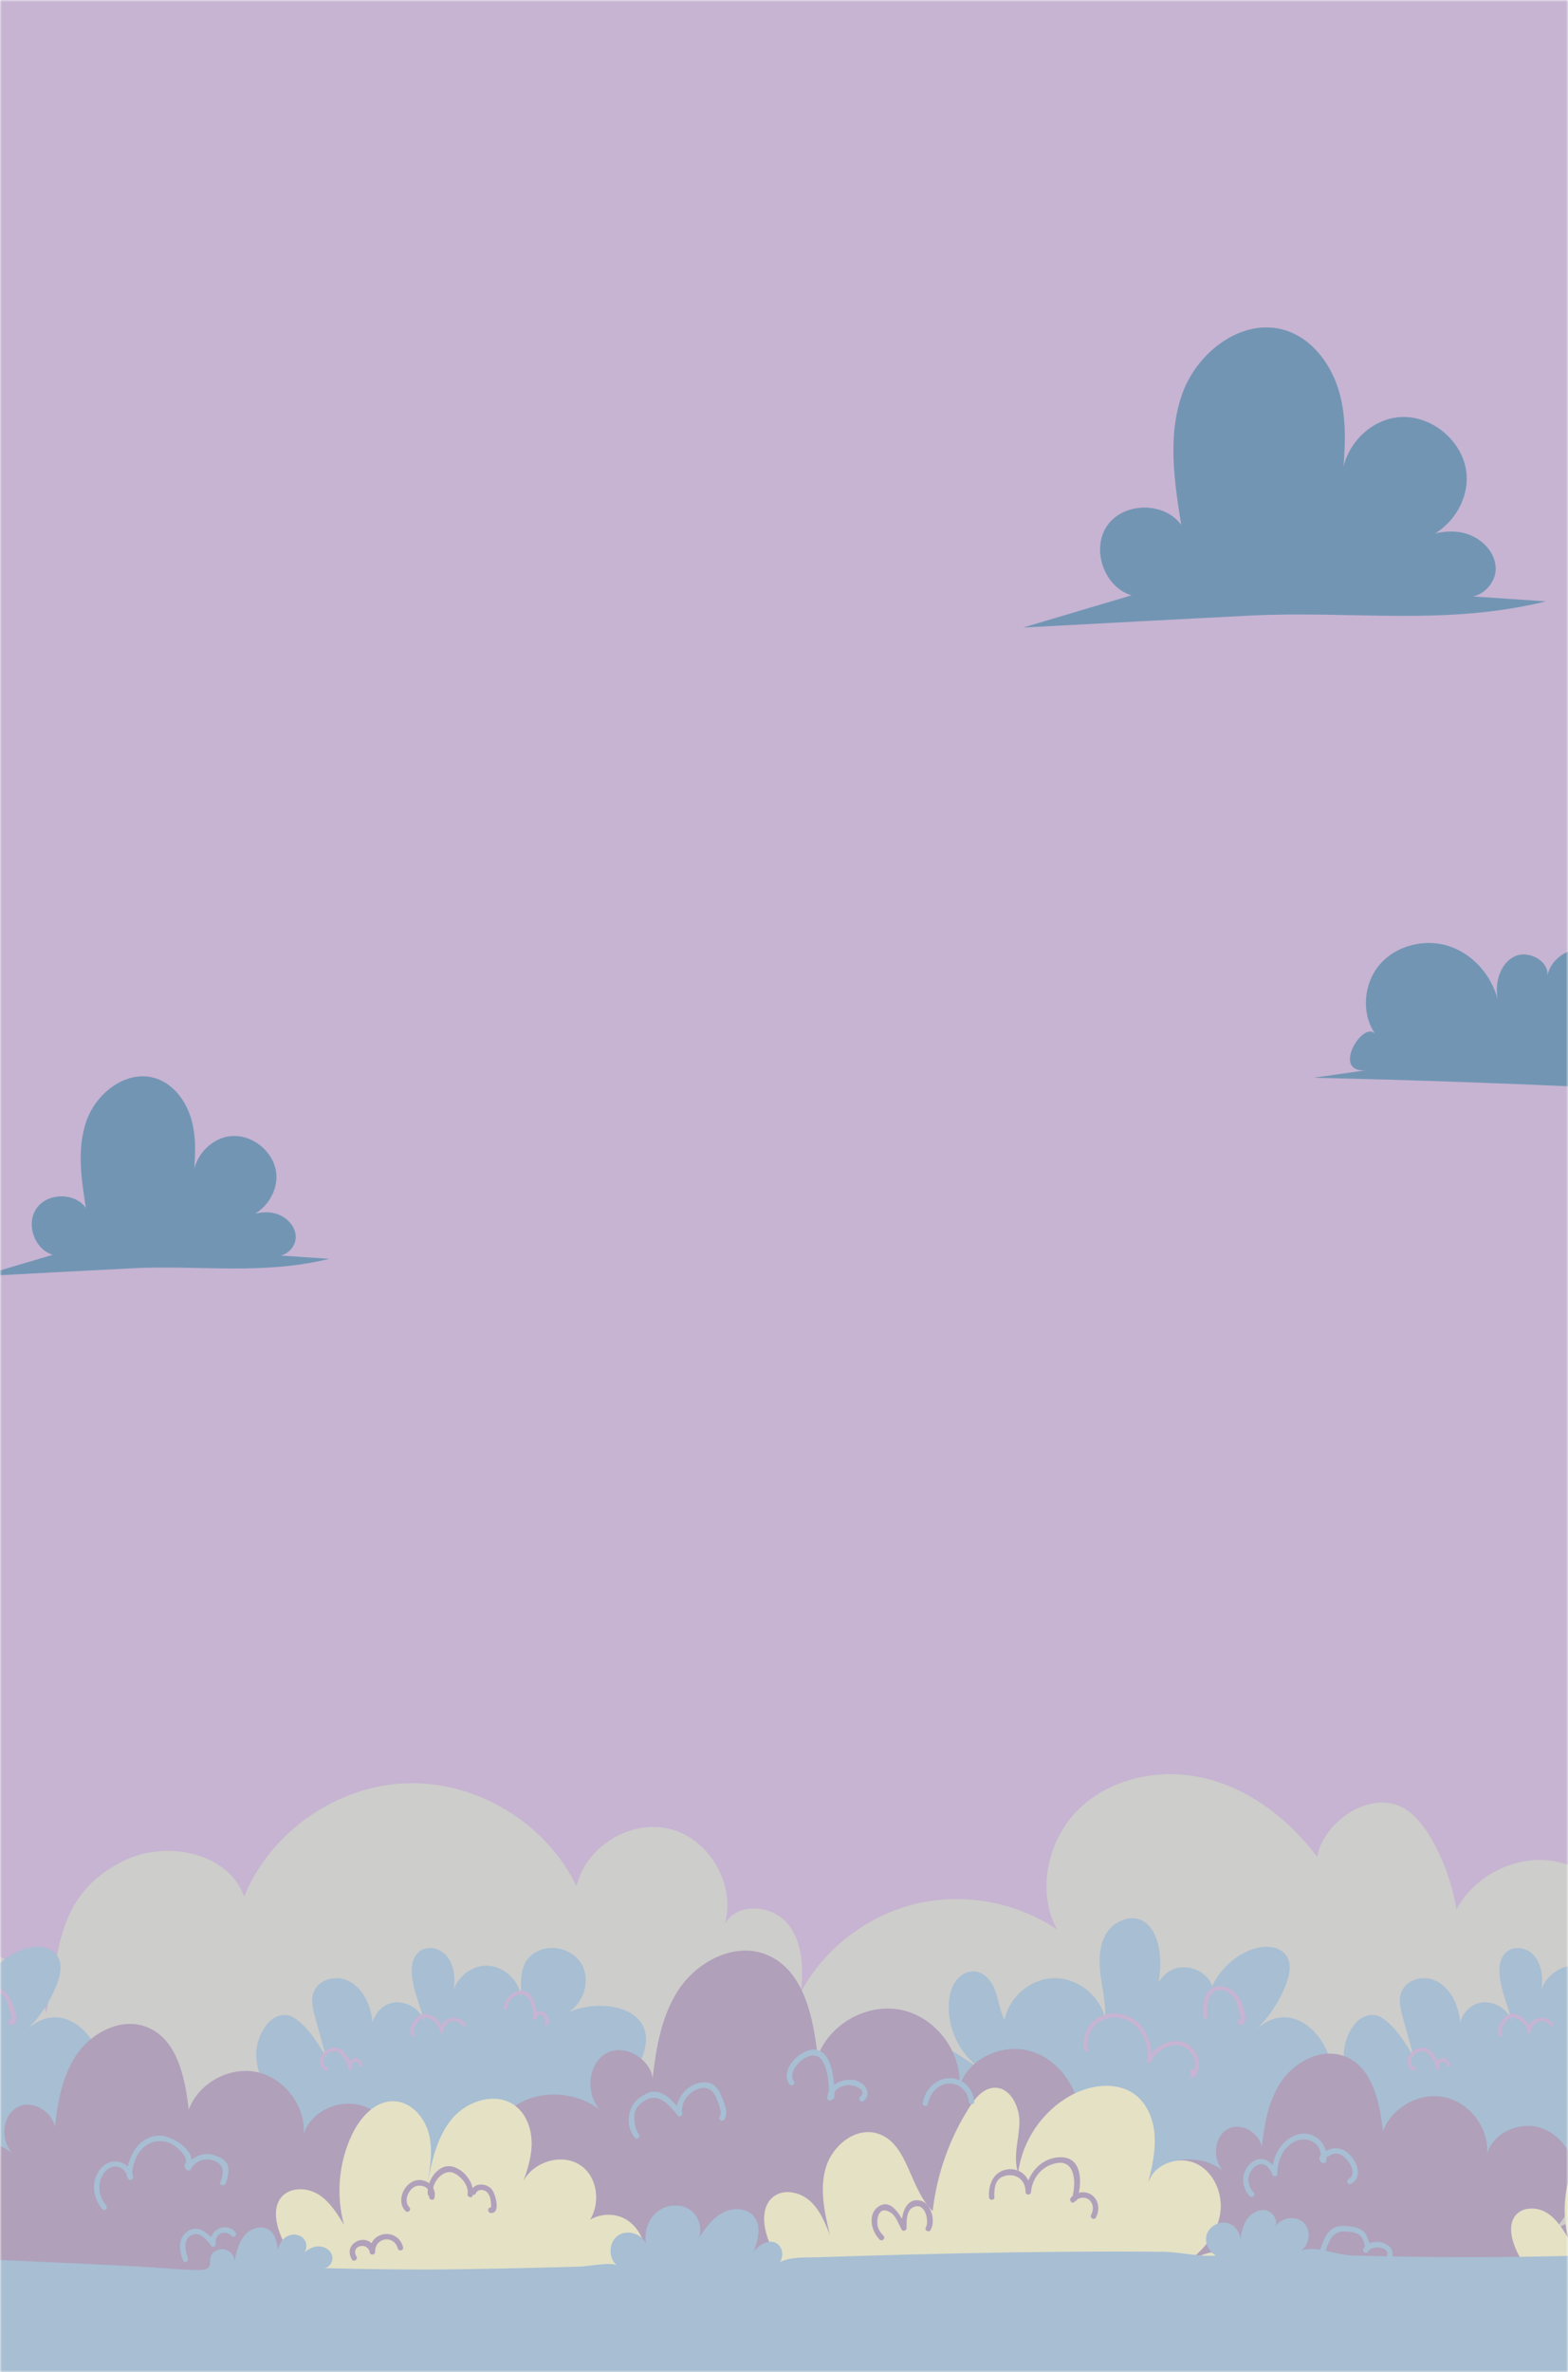 <svg width="400" height="605" viewBox="0 0 400 605" fill="none" xmlns="http://www.w3.org/2000/svg">
<mask id="mask0_224_287" style="mask-type:luminance" maskUnits="userSpaceOnUse" x="0" y="0" width="400" height="605">
<path d="M400 0H0V605H400V0Z" fill="white"/>
</mask>
<g mask="url(#mask0_224_287)">
<g filter="url(#filter0_d_224_287)">
<mask id="mask1_224_287" style="mask-type:luminance" maskUnits="userSpaceOnUse" x="-361" y="-7" width="962" height="614">
<path d="M601 -6.5H-361V606.5H601V-6.5Z" fill="white"/>
</mask>
<g mask="url(#mask1_224_287)">
<path d="M601 -6.5H-361V606.5H601V-6.5Z" fill="#C6B4D2"/>
<path d="M70.235 574.59C52.484 575.018 35.728 573.74 18.212 575.674C9.689 576.613 -36.946 581.51 -37.147 571.364C-45.78 568.056 -55.395 569.748 -64.629 570.238C-73.864 570.729 -84.321 569.375 -89.999 562.075C-94.226 556.64 -94.709 549.077 -93.266 542.35C-91.442 533.869 -86.262 525.575 -78.153 522.488C-70.044 519.4 -59.221 523.468 -57.135 531.894C-55.878 526.176 -52.853 521.645 -48.101 518.295C-42.327 514.221 -33.541 513.62 -28.644 518.71C-29.231 508.523 -21.005 498.598 -10.886 497.279C-0.768 495.96 9.724 503.453 11.761 513.454C15.236 497.3 14.434 483.411 31.08 474.799C41.952 469.177 58.072 472.195 62.299 483.68C69.027 467.153 86.018 455.343 103.844 454.798C121.678 454.252 139.36 464.998 147.082 481.077C149.389 470.924 160.91 463.893 170.994 466.49C181.078 469.08 187.778 480.8 184.897 490.801C187.695 485.241 196.618 485.683 200.707 490.38C204.796 495.076 205.093 501.962 204.257 508.129C210.266 497.01 221.11 488.625 233.384 485.614C245.658 482.603 259.154 485.006 269.625 492.079C264.161 481.933 267.442 468.362 276 460.64C284.557 452.919 297.315 450.813 308.448 453.803C319.582 456.794 329.1 464.377 336.028 473.59C337.527 464.66 349.565 456.276 358.151 461.179C365.341 465.282 370.521 479.467 371.529 486.968C377.518 475.924 392.63 470.524 403.757 477.437C414.587 484.157 417.329 500.933 409.207 510.754C412.874 506.306 420.299 506.347 424.754 509.994C429.209 513.647 430.874 519.925 430.169 525.644C429.465 531.362 426.709 536.625 423.608 541.473C432.566 537.06 443.721 537.44 452.361 542.461C458.502 546.031 463.62 553.09 461.63 559.906C459.317 567.828 449.564 570.377 441.386 571.495C420.589 574.341 399.696 576.413 378.782 578.181C359.449 579.811 340.593 582.587 321.544 584.79C306.383 586.545 291.064 584.701 275.889 583.078C207.614 575.771 138.863 572.932 70.222 574.596L70.235 574.59Z" fill="#CDCDCB"/>
<path d="M437.208 521.541C441.221 521.818 445.061 523.965 447.395 527.232C448.97 529.442 449.854 532.06 450.711 534.636C453.902 544.215 457.1 553.794 460.291 563.373C437.684 563.063 414.774 561.612 392.188 562.427C376.53 562.994 359.664 564.458 347.376 551.784C345.332 549.678 335.482 530.699 335.883 530.637C339.868 529.96 344.164 531.777 346.457 535.099C344.586 531.673 342.894 527.985 342.824 524.083C342.748 520.112 345.642 513.343 350.678 513.951C354.428 514.4 359.159 521.783 360.713 524.849C359.76 521.382 358.8 517.915 357.847 514.448C357.274 512.376 356.714 510.139 357.46 508.129C358.558 505.194 362.323 503.861 365.313 504.814C368.304 505.767 370.459 508.488 371.53 511.437C372.6 514.386 372.752 517.57 372.89 520.706C371.108 517.183 373.084 512.294 376.82 511.009C380.557 509.717 385.129 512.349 385.896 516.223C384.998 511.7 379.611 501.278 384.577 497.638C386.345 496.347 388.977 496.706 390.655 498.108C392.333 499.51 393.162 501.734 393.335 503.916C393.507 506.098 393.093 508.281 392.686 510.436C392.554 505.774 396.705 501.423 401.368 501.326C406.03 501.229 410.353 505.408 410.423 510.07C410.423 505.097 409.601 499.952 414.905 497.521C418.676 495.794 423.767 497.32 425.839 500.939C428.291 505.214 426.26 511.327 421.854 513.523C430.902 509.006 447.112 512.059 440.841 525.706C439.211 529.263 436.227 532.011 433.153 534.436C436.496 533.669 438.776 538.572 437.104 541.563C435.267 544.85 432.062 546.087 428.512 546.757C424.078 547.592 419.098 547.551 415.582 549.519C405.836 554.982 398.667 562.358 386.911 563.664C386.055 563.76 385.171 563.829 384.259 563.871" fill="#A7BED3"/>
<path d="M-71.619 522.639C-68.725 523.917 -66.315 526.106 -63.49 527.536C-68.815 523.8 -71.958 517.17 -71.481 510.684C-71.336 508.744 -70.866 506.775 -69.713 505.215C-68.559 503.654 -66.625 502.569 -64.698 502.818C-62.177 503.15 -60.437 505.546 -59.594 507.943C-58.752 510.339 -58.475 512.943 -57.301 515.194C-56.203 509.317 -50.608 504.6 -44.627 504.517C-38.645 504.434 -32.92 508.979 -31.656 514.828C-31.393 511.182 -32.291 507.563 -32.775 503.944C-33.258 500.325 -33.272 496.416 -31.421 493.266C-29.57 490.11 -25.315 488.142 -22.096 489.875C-20.294 490.842 -19.161 492.728 -18.505 494.662C-16.771 499.772 -17.835 505.353 -18.912 510.643C-19.513 507.21 -17.427 503.495 -14.181 502.224C-10.935 500.953 -6.88 502.259 -4.988 505.187C-3.095 508.115 -3.572 512.349 -6.065 514.78C-6.383 507.155 -1.244 499.627 5.966 497.141C8.985 496.105 12.935 496.195 14.655 498.881C15.988 500.96 15.408 503.709 14.524 506.023C12.811 510.47 10.111 514.538 6.671 517.839C19.932 505.097 35.438 532.467 19.532 540.223C21.825 535.568 29.25 535.402 32.689 539.291C36.129 543.179 35.839 549.374 33.194 553.836C30.548 558.297 26.031 561.322 21.417 563.698C9.62 569.776 -1.873 570.75 -14.727 571.026C-29.418 571.337 -43.95 573.83 -58.765 573.581C-63.31 573.505 -67.931 573.298 -72.227 571.813C-92.326 564.865 -87.685 515.553 -71.612 522.646L-71.619 522.639Z" fill="#A7BED3"/>
<path d="M334.992 563.684C318.36 572.248 298.509 573.554 280.607 568.539C270.018 565.57 260.148 559.085 253.2 550.562C250.168 546.84 245.036 546.757 241.016 543.849C236.962 540.914 233.778 536.722 232.258 531.935C231.374 529.138 231.139 525.761 233.108 523.586C235.235 521.237 239.048 521.362 241.942 522.639C244.836 523.917 247.246 526.106 250.071 527.536C244.746 523.8 241.603 517.17 242.08 510.684C242.225 508.744 242.695 506.775 243.848 505.215C245.001 503.654 246.935 502.569 248.862 502.818C251.383 503.15 253.124 505.546 253.967 507.943C254.809 510.339 255.086 512.943 256.26 515.194C257.358 509.317 262.953 504.6 268.934 504.517C274.915 504.434 280.641 508.979 281.905 514.828C282.168 511.182 281.27 507.563 280.786 503.944C280.303 500.325 280.289 496.416 282.14 493.266C283.991 490.11 288.246 488.142 291.464 489.875C293.267 490.842 294.4 492.728 295.056 494.662C296.79 499.772 295.726 505.353 294.649 510.643C294.048 507.21 296.133 503.495 299.38 502.224C302.626 500.953 306.68 502.259 308.573 505.187C310.465 508.115 309.989 512.349 307.495 514.78C307.178 507.155 312.316 499.627 319.527 497.141C322.546 496.105 326.496 496.195 328.216 498.881C329.549 500.96 328.969 503.709 328.085 506.023C326.372 510.47 323.671 514.538 320.232 517.839C333.493 505.097 348.999 532.467 333.092 540.223C335.386 535.568 342.811 535.402 346.25 539.291C349.69 543.179 349.4 549.374 346.754 553.836C344.109 558.297 339.592 561.322 334.978 563.698L334.992 563.684Z" fill="#A7BED3"/>
<path d="M151.033 546.743C146.598 547.578 141.619 547.537 138.103 549.505C128.357 554.968 121.188 562.344 109.432 563.65C97.235 565.003 78.724 560.88 69.911 551.784C67.866 549.678 58.017 530.699 58.418 530.637C62.403 529.96 66.699 531.777 68.992 535.099C67.12 531.673 65.428 527.985 65.359 524.083C65.283 520.112 68.177 513.343 73.212 513.951C76.963 514.4 81.687 521.783 83.248 524.849C82.295 521.382 81.335 517.915 80.382 514.448C79.808 512.376 79.249 510.139 79.995 508.129C81.093 505.194 84.857 503.861 87.848 504.814C90.832 505.767 92.994 508.488 94.064 511.437C95.135 514.386 95.287 517.57 95.425 520.706C93.643 517.183 95.618 512.294 99.355 511.009C103.092 509.717 107.664 512.349 108.431 516.223C107.533 511.7 102.145 501.278 107.112 497.638C108.88 496.347 111.511 496.706 113.19 498.108C114.868 499.51 115.697 501.734 115.87 503.916C116.042 506.098 115.628 508.281 115.22 510.436C115.089 505.774 119.24 501.423 123.902 501.326C128.564 501.229 132.888 505.408 132.957 510.07C132.957 505.097 132.135 499.952 137.44 497.521C141.211 495.794 146.301 497.32 148.374 500.939C150.825 505.214 148.795 511.327 144.388 513.523C153.436 509.006 169.647 512.059 163.375 525.706C161.745 529.263 158.762 532.011 155.688 534.436C159.031 533.669 161.31 538.572 159.639 541.563C157.801 544.85 154.597 546.087 151.047 546.757L151.033 546.743Z" fill="#A7BED3"/>
<path d="M107.554 584.335C111.221 586.165 115.517 586.945 118.75 589.369H299.014C301.783 584.549 302.295 578.347 299.401 573.547C294.759 565.839 282.824 564.182 275.986 569.81C279.681 566.026 282.016 560.915 282.389 555.631C277.015 554.582 271.206 556.08 267.007 559.596C272.505 554.582 276.083 547.219 275.572 539.802C275.06 532.384 270.018 525.209 262.877 523.123C255.735 521.037 247.087 524.96 244.767 532.025C245.305 523.171 238.633 514.428 229.944 512.618C221.256 510.802 211.641 516.141 208.588 524.47C207.455 514.373 205.017 502.445 195.624 498.557C187.453 495.173 177.756 500.249 172.969 507.68C168.735 514.248 167.402 522.156 166.49 529.974C165.772 525.14 159.418 521.113 154.762 523.648C149.838 526.328 149.382 533.897 152.974 538.041C147.165 533.6 138.628 532.875 132.26 536.542C125.76 540.292 122.093 548.29 123.232 555.666C121.803 552.309 116.574 550.811 113.321 553.021C109.515 555.611 108.693 561.129 110.199 565.48C111.705 569.831 114.999 573.284 118.197 576.592C115.966 574.369 113.625 572.076 110.648 571.047C107.671 570.024 103.858 570.681 102.228 573.381C99.866 577.29 103.465 582.29 107.554 584.335Z" fill="#B0A0BA"/>
<path d="M-33.825 586.648C-31.663 587.726 -29.231 588.354 -27.063 589.369H122.182C123.799 585.702 123.888 581.351 121.809 577.891C118.045 571.641 108.362 570.294 102.815 574.859C105.813 571.786 107.705 567.642 108.009 563.36C103.651 562.51 98.934 563.726 95.528 566.571C99.99 562.503 102.891 556.536 102.477 550.514C102.062 544.491 97.974 538.676 92.179 536.984C86.384 535.292 79.373 538.476 77.488 544.208C77.923 537.026 72.508 529.933 65.463 528.462C58.417 526.991 50.62 531.321 48.14 538.075C47.221 529.884 45.239 520.208 37.628 517.052C31.004 514.31 23.13 518.42 19.248 524.456C15.816 529.788 14.731 536.204 13.992 542.544C13.412 538.621 8.253 535.354 4.474 537.412C0.482 539.588 0.109 545.728 3.024 549.091C-1.687 545.493 -8.614 544.899 -13.781 547.876C-19.051 550.914 -22.027 557.406 -21.102 563.387C-22.262 560.666 -26.503 559.451 -29.142 561.246C-32.229 563.346 -32.892 567.821 -31.67 571.357C-30.447 574.887 -27.774 577.691 -25.177 580.377C-26.987 578.575 -28.886 576.71 -31.303 575.881C-33.721 575.052 -36.815 575.584 -38.135 577.773C-40.055 580.943 -37.133 584.998 -33.818 586.655L-33.825 586.648Z" fill="#B0A0BA"/>
<path d="M278.555 587.58C279.985 588.299 281.553 588.796 283.058 589.369H420.147C421.335 586.199 421.294 582.573 419.532 579.652C416.12 573.989 407.342 572.773 402.32 576.91C405.042 574.127 406.755 570.37 407.031 566.488C403.08 565.722 398.812 566.82 395.724 569.396C399.765 565.715 402.389 560.3 402.016 554.851C401.643 549.395 397.934 544.125 392.685 542.599C387.436 541.066 381.082 543.953 379.376 549.139C379.769 542.633 374.865 536.21 368.483 534.878C362.101 533.545 355.035 537.467 352.791 543.587C351.955 536.162 350.166 527.398 343.266 524.546C337.264 522.059 330.136 525.789 326.62 531.252C323.512 536.079 322.531 541.894 321.862 547.634C321.337 544.077 316.661 541.121 313.242 542.986C309.622 544.954 309.291 550.514 311.929 553.566C307.661 550.306 301.389 549.768 296.706 552.468C291.934 555.224 289.233 561.101 290.076 566.523C289.026 564.057 285.186 562.952 282.789 564.582C279.992 566.488 279.391 570.542 280.496 573.74C281.601 576.938 284.025 579.479 286.374 581.91C284.737 580.273 283.017 578.588 280.827 577.835C278.638 577.083 275.834 577.566 274.639 579.548C272.898 582.421 275.544 586.096 278.548 587.594L278.555 587.58Z" fill="#B0A0BA"/>
<path d="M204.264 586.669C204.734 587.643 205.252 588.533 205.791 589.369H313.864C314.672 588.893 315.431 588.347 316.129 587.705C318.795 585.246 320.197 581.04 318.408 577.884C317.027 575.446 314.078 574.21 311.274 574.23C308.469 574.244 305.782 575.315 303.275 576.565C307.33 573.657 310.597 569.347 311.301 564.409C312.006 559.471 309.692 553.981 305.189 551.826C300.685 549.671 294.365 551.888 292.929 556.667C293.847 552.807 294.766 548.877 294.566 544.913C294.365 540.948 292.887 536.867 289.779 534.394C285.158 530.727 278.258 531.597 273.099 534.456C265.888 538.448 260.763 546.004 259.727 554.181C258.373 550.175 259.893 545.831 260.052 541.604C260.211 537.378 257.745 532.198 253.525 532.474C250.796 532.654 248.807 535.064 247.336 537.371C242.232 545.341 238.986 554.499 237.929 563.905C231.906 558.145 231.754 546.501 223.776 544.111C218.189 542.433 212.325 547.233 210.667 552.827C209.009 558.421 210.37 564.416 211.731 570.086C210.494 566.923 209.182 563.636 206.661 561.357C204.14 559.078 200.044 558.159 197.344 560.217C194.077 562.71 194.595 567.793 196.142 571.599C198.276 576.855 201.785 581.558 204.264 586.669Z" fill="#E4E1C5"/>
<path d="M-86.525 587.208C-86.145 587.988 -85.737 588.699 -85.302 589.369H1.2C1.85 588.989 2.457 588.554 3.017 588.036C5.151 586.068 6.27 582.705 4.84 580.177C3.735 578.222 1.373 577.235 -0.872 577.248C-3.116 577.262 -5.265 578.119 -7.274 579.12C-4.028 576.793 -1.41 573.346 -0.851 569.389C-0.292 565.432 -2.143 561.039 -5.748 559.319C-9.353 557.593 -14.409 559.368 -15.563 563.194C-14.831 560.1 -14.092 556.957 -14.25 553.78C-14.409 550.604 -15.597 547.337 -18.084 545.362C-21.779 542.426 -27.305 543.124 -31.435 545.41C-37.209 548.608 -41.305 554.658 -42.141 561.198C-43.225 557.993 -42.009 554.513 -41.878 551.135C-41.754 547.751 -43.729 543.607 -47.107 543.828C-49.289 543.973 -50.878 545.9 -52.059 547.744C-56.148 554.126 -58.745 561.454 -59.587 568.982C-64.409 564.375 -64.526 555.051 -70.915 553.138C-75.391 551.798 -80.08 555.638 -81.406 560.114C-82.733 564.589 -81.648 569.389 -80.55 573.927C-81.538 571.392 -82.588 568.767 -84.604 566.944C-86.621 565.121 -89.902 564.382 -92.064 566.032C-94.675 568.028 -94.267 572.096 -93.031 575.142C-91.318 579.348 -88.514 583.119 -86.531 587.201L-86.525 587.208Z" fill="#E4E1C5"/>
<path d="M77.515 589.369H156.157C156.24 589.314 156.337 589.266 156.42 589.21C160.302 586.69 163.527 582.877 164.494 578.347C165.461 573.823 163.796 568.616 159.88 566.15C157.104 564.403 153.298 564.465 150.549 566.108C153.194 561.799 152.462 555.293 148.201 552.316C143.483 549.022 136.176 551.267 133.537 556.205C134.587 553.311 135.492 550.355 135.616 547.295C135.768 543.469 134.497 539.381 131.444 537.067C126.637 533.427 119.261 535.693 115.372 540.299C111.483 544.906 110.178 551.101 109.011 557.02C109.75 552.758 110.482 548.345 109.391 544.16C108.306 539.975 104.867 536.072 100.55 535.9C95.736 535.706 91.916 539.975 89.837 544.319C86.418 551.446 85.665 559.817 87.758 567.441C85.962 564.465 84.056 561.371 81.079 559.582C78.102 557.793 73.723 557.814 71.617 560.576C69.938 562.78 70.215 565.901 71.043 568.546C72.273 572.483 74.594 576.054 77.632 578.844C74.359 577.283 70.656 576.606 67.044 576.993C66.485 577.055 72.072 585.695 72.805 586.393C74.31 587.815 75.864 588.63 77.522 589.376L77.515 589.369Z" fill="#E4E1C5"/>
<path d="M278.61 559.893C277.643 559.154 276.373 558.96 275.226 559.25C276.027 555.079 275.461 549.871 270.094 550.196C266.461 550.417 263.629 552.924 262.345 556.122C261.391 554.216 259.478 552.952 257.04 553.283C253.469 553.76 252.088 557.137 252.295 560.369C252.35 561.253 253.732 561.26 253.676 560.369C253.566 558.663 253.711 556.06 255.631 555.21C258.622 553.884 261.647 555.611 261.626 559.043C261.626 559.948 262.925 559.913 263.008 559.043C263.298 555.908 265.176 553.18 268.181 552.061C274.183 549.816 274.604 556.205 273.624 560.086C273.458 560.231 273.299 560.383 273.154 560.563C272.608 561.253 273.582 562.234 274.128 561.536C274.183 561.467 274.245 561.412 274.307 561.35C274.522 561.315 274.715 561.184 274.805 560.936C275.661 560.39 276.808 560.314 277.692 560.936C278.949 561.826 279.073 563.622 278.348 564.879C277.906 565.653 279.094 566.35 279.543 565.577C280.593 563.753 280.351 561.232 278.61 559.906V559.893Z" fill="#B0A0BA"/>
<path d="M234.82 561.253C231.767 560.549 230.51 563.297 230.082 565.88C228.749 563.594 226.732 561.074 224.204 562.697C221.179 564.637 222.277 569.099 224.398 571.178C225.033 571.799 226.007 570.825 225.372 570.204C224.536 569.382 223.928 568.464 223.818 567.269C223.666 565.694 224.225 562.372 227.278 564.34C228.528 565.148 229.329 567.358 229.985 568.609C230.31 569.223 231.277 568.926 231.27 568.263C231.263 566.502 231.111 563.698 233.101 562.876C236.153 561.612 237.031 566.661 236.195 568.049C235.732 568.816 236.927 569.506 237.39 568.747C238.723 566.537 237.618 561.909 234.827 561.267L234.82 561.253Z" fill="#B0A0BA"/>
<path d="M125.498 558.428C124.331 556.992 121.775 556.619 120.566 558.09C120.028 555.459 117.596 552.896 115.034 552.503C112.52 552.116 110.344 554.395 109.481 556.84C108.369 555.984 106.787 555.687 105.364 556.35C102.684 557.6 101.213 561.626 103.451 563.919C104.073 564.554 105.047 563.581 104.425 562.945C103.023 561.509 103.928 559.064 105.33 557.986C106.483 557.102 108.293 557.31 109.122 558.318C109.066 558.767 109.066 559.209 109.122 559.616C109.163 559.886 109.315 560.024 109.508 560.079C109.508 560.107 109.508 560.134 109.495 560.169C109.294 561.032 110.627 561.405 110.828 560.535C111.042 559.609 110.89 558.76 110.503 558.042C110.973 555.611 113.59 553.083 115.925 554.278C117.707 555.189 119.634 557.441 119.282 559.527C119.137 560.397 120.47 560.77 120.615 559.893C120.622 559.837 120.622 559.775 120.629 559.72C120.905 559.824 121.216 559.775 121.368 559.416C121.858 558.277 123.391 558.297 124.213 559.078C124.717 559.554 124.98 560.224 125.125 560.88C125.153 560.991 125.429 563.035 125.201 563.021C124.317 562.959 124.317 564.34 125.201 564.403C127.86 564.596 126.361 559.499 125.491 558.435L125.498 558.428Z" fill="#B0A0BA"/>
<path d="M102.822 573.111C101.655 568.809 96.344 568.83 94.762 572.131C92.559 569.845 87.551 572.366 89.748 576.24C90.183 577.014 91.378 576.316 90.942 575.543C89.278 572.6 93.926 571.696 94.341 574.513C94.458 575.287 95.715 575.094 95.694 574.327C95.612 570.66 100.502 569.845 101.482 573.478C101.717 574.334 103.05 573.968 102.815 573.111H102.822Z" fill="#B0A0BA"/>
<path d="M391.497 589.369H457.714C457.783 589.321 457.859 589.286 457.935 589.238C461.202 587.118 463.916 583.906 464.731 580.094C465.546 576.282 464.144 571.903 460.85 569.824C458.515 568.353 455.303 568.408 452.99 569.79C455.214 566.164 454.599 560.68 451.014 558.18C447.043 555.403 440.889 557.296 438.665 561.453C439.549 559.016 440.309 556.529 440.412 553.953C440.543 550.735 439.473 547.288 436.903 545.341C432.856 542.274 426.647 544.187 423.366 548.062C420.085 551.936 418.994 557.158 418.006 562.137C418.628 558.553 419.242 554.83 418.331 551.308C417.419 547.786 414.525 544.498 410.885 544.353C406.831 544.187 403.619 547.786 401.865 551.439C398.991 557.441 398.356 564.485 400.11 570.908C398.598 568.401 396.995 565.798 394.488 564.292C391.981 562.786 388.292 562.807 386.517 565.135C385.101 566.992 385.336 569.624 386.034 571.848C387.07 575.163 389.025 578.167 391.58 580.515C388.824 579.203 385.702 578.63 382.663 578.954C382.194 579.003 386.897 586.282 387.519 586.869C388.79 588.064 390.095 588.755 391.49 589.383L391.497 589.369Z" fill="#E4E1C5"/>
<path d="M412.813 575.681C411.832 572.055 407.356 572.076 406.03 574.852C404.179 572.925 399.959 575.052 401.81 578.312C402.176 578.961 403.184 578.381 402.811 577.725C401.409 575.253 405.325 574.486 405.678 576.855C405.774 577.511 406.838 577.345 406.817 576.703C406.748 573.616 410.865 572.932 411.694 575.985C411.887 576.703 413.013 576.399 412.813 575.674V575.681Z" fill="#B0A0BA"/>
<path d="M183.896 534.297C183.205 532.543 182.148 531.265 180.145 531.1C176.581 530.81 173.314 533.745 172.693 537.136C171.463 535.706 169.992 534.277 168.328 533.683C166.283 532.951 164.501 533.987 162.892 535.216C159.943 537.454 159.494 542.357 161.953 545.223C162.533 545.9 163.507 544.919 162.926 544.25C162.084 543.262 161.794 541.149 161.801 539.898C161.801 537.827 163.065 536.618 164.695 535.637C168.072 533.614 170.945 537.088 172.914 539.581C173.425 540.23 174.302 539.422 173.977 538.752C173.784 536.003 175.663 533.503 178.315 532.709C180.353 532.094 181.893 532.985 182.666 534.953C183.122 536.114 184.366 538.676 183.599 539.857C183.115 540.603 184.31 541.301 184.794 540.555C185.996 538.697 184.607 536.121 183.896 534.304V534.297Z" fill="#A7BED3"/>
<path d="M217.843 530.492C216.027 530.216 214.114 530.658 212.774 531.735C212.484 527.702 211.296 522.425 207.234 522.736C203.767 523.005 198.836 528.088 201.357 531.542C201.875 532.253 203.076 531.562 202.551 530.844C200.314 527.785 207.145 521.728 209.645 525.416C211.075 527.536 211.441 530.685 211.475 533.358C211.233 533.869 211.082 534.442 211.033 535.078C210.985 535.817 211.931 535.927 212.283 535.43C212.573 535.375 212.836 535.168 212.85 534.788C212.857 534.456 212.864 534.069 212.857 533.648C213.575 532.46 215.039 531.873 216.497 531.797C217.899 531.728 221.366 532.971 219.418 534.822C218.769 535.437 219.75 536.411 220.392 535.796C222.651 533.655 220.288 530.851 217.85 530.485L217.843 530.492Z" fill="#A7BED3"/>
<path d="M242.246 529.995C238.716 530.002 236.002 532.964 235.373 536.266C235.207 537.136 236.54 537.509 236.706 536.632C237.176 534.18 238.834 531.963 241.403 531.48C244.235 530.948 246.97 533.137 247.143 535.996C247.198 536.88 248.579 536.887 248.524 535.996C248.331 532.716 245.609 529.988 242.252 529.995H242.246Z" fill="#A7BED3"/>
<path d="M58.031 552.033C57.513 550.762 55.904 550.058 54.688 549.657C52.602 548.967 50.44 549.499 48.865 550.845C48.748 547.675 43.492 544.719 40.874 544.678C36.281 544.602 33.477 548.463 32.606 552.558C30.755 550.762 27.585 550.735 25.651 553.09C23.158 556.122 23.607 560.563 26.107 563.415C26.694 564.085 27.668 563.104 27.081 562.441C25.499 560.639 24.926 558.125 25.693 555.832C26.224 554.257 27.447 552.689 29.236 552.565C30.666 552.461 31.778 553.373 32.323 554.575C32.323 554.665 32.309 554.754 32.303 554.844C32.296 555.12 32.427 555.3 32.606 555.404C32.613 555.438 32.627 555.466 32.634 555.5C32.8 556.37 34.133 556.004 33.967 555.134C33.912 554.83 33.822 554.554 33.718 554.285C33.967 551.17 35.376 547.793 38.443 546.55C40.252 545.817 42.262 545.949 43.982 546.916C45.15 547.572 48.423 550.3 47.187 551.902C46.89 552.289 47.056 552.765 47.36 552.993C47.456 553.539 48.271 553.863 48.631 553.249C49.639 551.522 51.525 550.445 53.548 550.811C54.75 551.032 55.917 551.508 56.491 552.593C57.161 553.857 56.691 555.245 56.208 556.529C55.89 557.358 57.223 557.717 57.541 556.895C58.079 555.486 58.632 553.518 58.031 552.033Z" fill="#A7BED3"/>
<path d="M342.721 548.317C341.291 547.592 339.626 547.855 338.224 548.566C337.485 545.672 334.646 543.593 331.455 544.291C327.677 545.12 325.322 548.587 324.68 552.22C323.146 550.527 321.136 549.858 318.995 551.778C316.474 554.036 316.578 557.752 318.83 560.141C319.437 560.79 320.418 559.81 319.803 559.167C318.187 557.455 317.966 554.865 319.624 553.083C320.377 552.275 321.551 551.577 322.649 552.137C323.485 552.558 324.024 553.511 324.493 554.285C324.493 554.319 324.493 554.347 324.493 554.381C324.507 555.272 325.888 555.272 325.875 554.381C325.833 551.315 327.111 548.02 329.881 546.411C332.954 544.629 336.58 546.128 336.974 549.478C336.428 550.182 336.325 551.17 337.34 551.633C337.976 551.923 338.535 551.239 338.342 550.755C338.342 550.728 338.362 550.707 338.369 550.679C338.383 550.514 338.39 550.355 338.39 550.189C338.949 549.871 339.979 549.374 340.041 549.36C341.305 549.043 342.348 549.547 343.232 550.424C344.509 551.695 346.167 554.526 343.978 555.783C343.211 556.225 343.902 557.42 344.675 556.978C348.301 554.885 345.559 549.761 342.714 548.311L342.721 548.317Z" fill="#A7BED3"/>
<path d="M349.379 572.131C348.813 570.943 348.813 569.81 347.611 568.919C346.174 567.849 344.22 567.711 342.493 567.704C338.881 567.697 337.879 570.687 336.815 573.699C336.518 574.541 337.851 574.9 338.148 574.065C339.067 571.461 339.903 568.919 343.26 569.113C345.021 569.216 346.872 569.382 347.721 571.274C347.97 571.834 348.005 572.379 348.253 572.925C348.081 573.111 347.935 573.326 347.811 573.567C347.417 574.362 348.605 575.059 349.006 574.265C349.918 572.435 354.829 573.056 353.765 575.363C353.399 576.164 354.587 576.869 354.96 576.061C356.466 572.78 352.073 570.97 349.386 572.131H349.379Z" fill="#A7BED3"/>
<path d="M60.062 569.292C57.983 566.972 54.66 568.125 53.845 570.598C52.291 568.975 50.185 567.614 47.995 568.975C45.294 570.653 45.654 574.072 46.752 576.592C47.104 577.407 48.299 576.703 47.947 575.895C47.125 574.002 46.676 570.639 49.301 569.886C51.172 569.348 52.74 571.323 53.755 572.594C53.977 573.381 55.227 573.015 55.061 572.172C54.591 569.755 57.506 568.519 59.081 570.273C59.675 570.936 60.649 569.955 60.055 569.299L60.062 569.292Z" fill="#A7BED3"/>
<path d="M118.777 516.12C117.03 513.813 113.791 514.276 112.623 516.5C111.615 514.794 109.66 513.129 107.664 513.709C106.607 514.013 105.792 515.139 105.24 516.03C104.59 517.066 104.349 518.123 104.901 519.248C105.164 519.787 105.972 519.317 105.703 518.779C105.212 517.784 105.751 516.893 106.324 516.099C107.029 515.125 107.699 514.338 109.045 514.683C110.51 515.056 111.636 516.292 112.167 517.653C112.181 517.694 112.209 517.722 112.23 517.75C112.209 517.881 112.188 518.012 112.181 518.143C112.154 518.744 113.086 518.744 113.114 518.143C113.224 515.581 116.394 514.511 117.969 516.589C118.328 517.059 119.136 516.596 118.77 516.12H118.777Z" fill="#C6B4D2"/>
<path d="M139.063 513.35C138.331 512.611 137.557 512.763 136.922 513.253C136.611 510.891 135.734 507.825 133.233 507.715C130.664 507.604 128.654 509.793 128.433 512.224C128.378 512.818 129.31 512.818 129.365 512.224C129.538 510.339 131.444 508.122 133.53 508.737C135.402 509.289 135.934 512.3 136.086 514.172C136.058 514.213 136.031 514.262 136.003 514.303C135.789 514.662 136.114 514.994 136.438 514.987C136.714 515.084 137.074 514.946 137.053 514.566C137.053 514.517 137.046 514.462 137.039 514.414C137.384 513.93 137.875 513.468 138.407 513.992C138.614 514.2 139.436 515.533 139.035 515.774C138.524 516.085 138.994 516.893 139.505 516.575C140.624 515.892 139.76 514.034 139.063 513.329V513.35Z" fill="#C6B4D2"/>
<path d="M90.411 524.898C89.948 524.974 89.568 525.236 89.305 525.588C88.891 524.691 88.194 523.834 87.662 523.24C86.612 522.066 85.203 522.011 83.808 522.619C81.549 523.606 80.326 527.046 83.2 528.137C83.759 528.351 84.001 527.453 83.448 527.239C82.302 526.804 82.219 525.409 82.82 524.525C83.262 523.869 84.029 523.454 84.781 523.254C85.935 522.943 86.784 523.579 87.413 524.47C87.883 525.14 88.946 526.507 88.684 527.356C88.511 527.93 89.409 528.178 89.582 527.605C89.589 527.584 89.589 527.557 89.596 527.536C89.789 527.46 89.941 527.267 89.865 527.004C89.727 526.514 89.996 525.92 90.528 525.816C91.046 525.713 91.55 526.175 91.578 526.673C91.619 527.267 92.552 527.274 92.51 526.673C92.441 525.623 91.495 524.711 90.404 524.891L90.411 524.898Z" fill="#C6B4D2"/>
<path d="M396.249 516.12C394.502 513.813 391.263 514.276 390.095 516.5C389.087 514.794 387.132 513.129 385.136 513.709C384.079 514.013 383.264 515.139 382.712 516.03C382.063 517.066 381.821 518.123 382.373 519.248C382.636 519.787 383.444 519.317 383.175 518.779C382.684 517.784 383.223 516.893 383.796 516.099C384.501 515.125 385.171 514.338 386.518 514.683C387.982 515.056 389.108 516.292 389.64 517.653C389.653 517.694 389.681 517.722 389.702 517.75C389.681 517.881 389.66 518.012 389.653 518.143C389.626 518.744 390.558 518.744 390.586 518.143C390.696 515.581 393.867 514.511 395.441 516.589C395.801 517.059 396.609 516.596 396.243 516.12H396.249Z" fill="#C6B4D2"/>
<path d="M367.883 524.898C367.42 524.974 367.04 525.236 366.778 525.588C366.363 524.691 365.666 523.834 365.134 523.24C364.084 522.066 362.675 522.011 361.28 522.619C359.021 523.606 357.799 527.046 360.672 528.137C361.231 528.351 361.473 527.453 360.921 527.239C359.774 526.804 359.691 525.409 360.292 524.525C360.734 523.869 361.501 523.454 362.254 523.254C363.407 522.943 364.257 523.579 364.885 524.47C365.355 525.14 366.418 526.507 366.156 527.356C365.983 527.93 366.881 528.178 367.054 527.605C367.061 527.584 367.061 527.557 367.068 527.536C367.261 527.46 367.413 527.267 367.337 527.004C367.199 526.514 367.468 525.92 368 525.816C368.518 525.713 369.022 526.175 369.05 526.673C369.091 527.267 370.024 527.274 369.982 526.673C369.913 525.623 368.967 524.711 367.876 524.891L367.883 524.898Z" fill="#C6B4D2"/>
<path d="M303.013 521.376C299.828 519.428 296.14 521.051 293.819 523.593C293.488 518.565 290.249 513.855 284.778 513.488C279.57 513.136 275.399 517.805 276.587 522.93C276.745 523.606 277.788 523.323 277.63 522.639C276.455 517.584 281.283 513.53 286.132 514.794C290.78 516.002 292.928 520.498 292.749 524.974C292.666 525.098 292.59 525.222 292.514 525.354C292.196 525.906 292.935 526.397 293.336 526.024C293.564 525.982 293.778 525.816 293.799 525.526C293.799 525.457 293.806 525.395 293.813 525.326C295.539 522.798 298.737 520.733 301.831 522.004C304.083 522.93 305.437 525.754 304.567 527.992C304.401 527.391 303.434 527.681 303.544 528.337C303.613 528.772 303.689 529.201 303.759 529.636C303.821 530.029 304.408 530.161 304.663 529.877C306.95 527.253 305.886 523.137 303.013 521.376Z" fill="#C6B4D2"/>
<path d="M314.312 507.576C312.496 506.23 309.94 506.036 308.324 507.791C306.687 509.566 306.715 512.314 307.032 514.538C307.129 515.222 308.172 514.932 308.075 514.248C307.688 511.568 308.172 506.692 312.157 507.694C315.783 508.606 315.811 512.57 316.688 515.422C316.481 514.759 315.438 515.042 315.645 515.712C316.108 517.218 317.724 516.285 317.731 515.028C317.738 512.521 316.35 509.082 314.305 507.576H314.312Z" fill="#C6B4D2"/>
<path d="M0.737 507.576C-1.079 506.23 -3.635 506.036 -5.251 507.791C-6.888 509.566 -6.86 512.314 -6.542 514.538C-6.446 515.222 -5.403 514.932 -5.5 514.248C-5.886 511.568 -5.403 506.692 -1.418 507.694C2.209 508.606 2.236 512.57 3.113 515.422C2.906 514.759 1.863 515.042 2.07 515.712C2.533 517.218 4.149 516.285 4.156 515.028C4.163 512.521 2.775 509.082 0.731 507.576H0.737Z" fill="#C6B4D2"/>
<path d="M296.596 574.306C301.01 574.348 305.913 575.639 310.196 575.259C308.289 574.203 307.136 571.882 307.896 569.748C308.649 567.648 311.177 566.371 313.318 567.02C315.452 567.669 316.854 570.135 316.308 572.303C316.522 570.301 316.778 568.242 317.786 566.495C318.795 564.755 320.736 563.394 322.725 563.677C324.714 563.967 326.268 566.405 325.232 568.132C326.496 565.597 330.357 564.872 332.457 566.778C334.591 568.712 334.142 572.338 331.953 574.023C335.475 572.573 340.876 575.114 344.682 575.225C384.784 576.399 424.948 575.342 464.877 571.233C465.015 576.254 458.26 615.69 469 616.249C444.991 614.999 420.969 614.018 396.94 613.314C339.723 611.629 282.464 611.477 225.241 612.865C170.185 614.198 115.096 620.973 60.117 615.213C40.259 613.134 22.066 608.963 2.008 608.023C-19.659 607.001 -41.326 605.986 -62.993 604.964C-68.373 604.708 -74.044 604.37 -78.561 601.435C-87.112 595.875 -87.941 583.892 -87.865 573.699C-46.727 574.52 -5.748 575.929 35.245 578.043C40.266 578.298 45.405 578.851 50.398 578.954C56.297 579.079 51.241 575.197 55.827 573.74C57.63 573.167 59.771 574.672 59.84 576.565C60.344 574.244 60.904 571.82 62.465 570.031C64.026 568.242 66.92 567.379 68.812 568.816C70.304 569.948 70.656 572.006 70.905 573.857C71.14 572.386 72.01 570.977 73.336 570.301C74.669 569.631 76.451 569.831 77.446 570.943C78.448 572.048 78.378 574.016 77.19 574.907C78.254 573.816 79.656 572.973 81.176 572.925C82.695 572.877 84.298 573.788 84.719 575.246C85.14 576.703 84.008 578.505 82.488 578.471C94.416 578.761 106.269 578.94 118.218 578.747C124.758 578.644 131.299 578.512 137.84 578.353C141.245 578.271 144.657 578.181 148.062 578.084C149.72 578.036 156.226 576.841 157.421 577.794C155.149 575.985 155.211 571.979 157.546 570.245C159.88 568.512 163.734 569.61 164.812 572.31C164.287 569.444 165.199 566.295 167.36 564.347C169.522 562.4 172.927 561.854 175.476 563.256C178.025 564.658 179.378 568.035 178.273 570.729C179.959 568.284 181.741 565.742 184.358 564.333C186.976 562.925 190.678 563.049 192.46 565.425C194.367 567.952 193.31 571.53 192.191 574.493C193.234 572.669 196.142 570.874 198.145 572.172C199.726 573.194 199.954 575.46 198.939 576.945C201.743 575.536 205.293 575.805 208.332 575.708C212.532 575.57 216.731 575.439 220.931 575.315C229.329 575.066 237.735 574.845 246.134 574.672C262.952 574.32 279.771 574.147 296.596 574.299V574.306Z" fill="#A7BED3"/>
<path d="M83.993 321.055C66.822 325.272 51.019 322.6 33.723 323.466C20.813 324.112 7.91 324.822 -5 325.5C1.152 323.675 7.304 321.85 13.456 320.025C8.77 318.63 6.522 312.139 9.344 308.144C12.165 304.148 19.034 304.103 21.914 308.052C20.715 300.596 19.555 292.755 22.136 285.658C24.723 278.56 32.446 272.733 39.653 274.995C44.469 276.507 47.747 281.193 48.979 286.088C50.21 290.983 49.748 296.125 49.285 301.15C48.874 295.669 53.404 290.292 58.871 289.764C64.339 289.236 69.813 293.655 70.458 299.11C71.103 304.565 66.802 310.131 61.361 310.887C63.987 309.61 66.972 308.776 69.826 309.388C72.68 310.001 75.293 312.367 75.45 315.28C75.606 318.194 72.55 321.035 69.787 320.09C74.525 320.41 79.262 320.729 84 321.055H83.993Z" fill="#7395B4"/>
<path d="M394.354 153.379C368.623 159.708 344.942 155.697 319.025 156.999C299.68 157.967 280.345 159.033 261 160.051C270.218 157.312 279.437 154.572 288.655 151.833C281.634 149.74 278.265 139.996 282.493 133.999C286.722 128.002 297.014 127.933 301.331 133.862C299.534 122.67 297.795 110.901 301.663 100.248C305.539 89.594 317.111 80.848 327.912 84.243C335.128 86.512 340.04 93.546 341.886 100.893C343.731 108.24 343.038 115.959 342.345 123.502C341.729 115.274 348.516 107.203 356.709 106.411C364.902 105.618 373.105 112.251 374.072 120.44C375.039 128.628 368.594 136.983 360.44 138.117C364.375 136.2 368.848 134.948 373.125 135.867C377.402 136.787 381.318 140.338 381.552 144.711C381.786 149.084 377.207 153.349 373.066 151.931C380.165 152.41 387.265 152.89 394.364 153.379H394.354Z" fill="#7395B4"/>
<path d="M408.939 277.427C384.29 276.321 359.674 275.399 335 274.88C340.08 274.159 345.169 273.438 350.25 272.717C338.273 275.324 347.797 259.476 350.919 263.859C347.178 258.613 347.789 250.836 351.999 245.967C356.209 241.089 363.491 239.313 369.609 241.299C375.728 243.285 380.49 248.732 382.072 254.984C381.277 250.878 382.499 245.984 386.19 244.014C389.881 242.053 395.572 245.213 394.685 249.302C395.372 243.738 402.293 240.335 407.508 242.372C412.731 244.4 415.618 250.543 414.923 256.107C414.229 261.672 410.538 266.524 405.968 269.768C408.336 268.552 410.839 267.312 413.501 267.404C416.162 267.496 418.958 269.441 419 272.106C419.033 274.251 417.275 276.095 415.275 276.857C413.275 277.62 411.065 277.536 408.922 277.436L408.939 277.427Z" fill="#7395B4"/>
</g>
</g>
</g>
<defs>
<filter id="filter0_d_224_287" x="-365" y="-10.5" width="970" height="621" filterUnits="userSpaceOnUse" color-interpolation-filters="sRGB">
<feFlood flood-opacity="0" result="BackgroundImageFix"/>
<feColorMatrix in="SourceAlpha" type="matrix" values="0 0 0 0 0 0 0 0 0 0 0 0 0 0 0 0 0 0 127 0" result="hardAlpha"/>
<feOffset/>
<feGaussianBlur stdDeviation="2"/>
<feComposite in2="hardAlpha" operator="out"/>
<feColorMatrix type="matrix" values="0 0 0 0 0.776 0 0 0 0 0.706 0 0 0 0 0.824 0 0 0 1 0"/>
<feBlend mode="normal" in2="BackgroundImageFix" result="effect1_dropShadow_224_287"/>
<feBlend mode="normal" in="SourceGraphic" in2="effect1_dropShadow_224_287" result="shape"/>
</filter>
</defs>
</svg>
